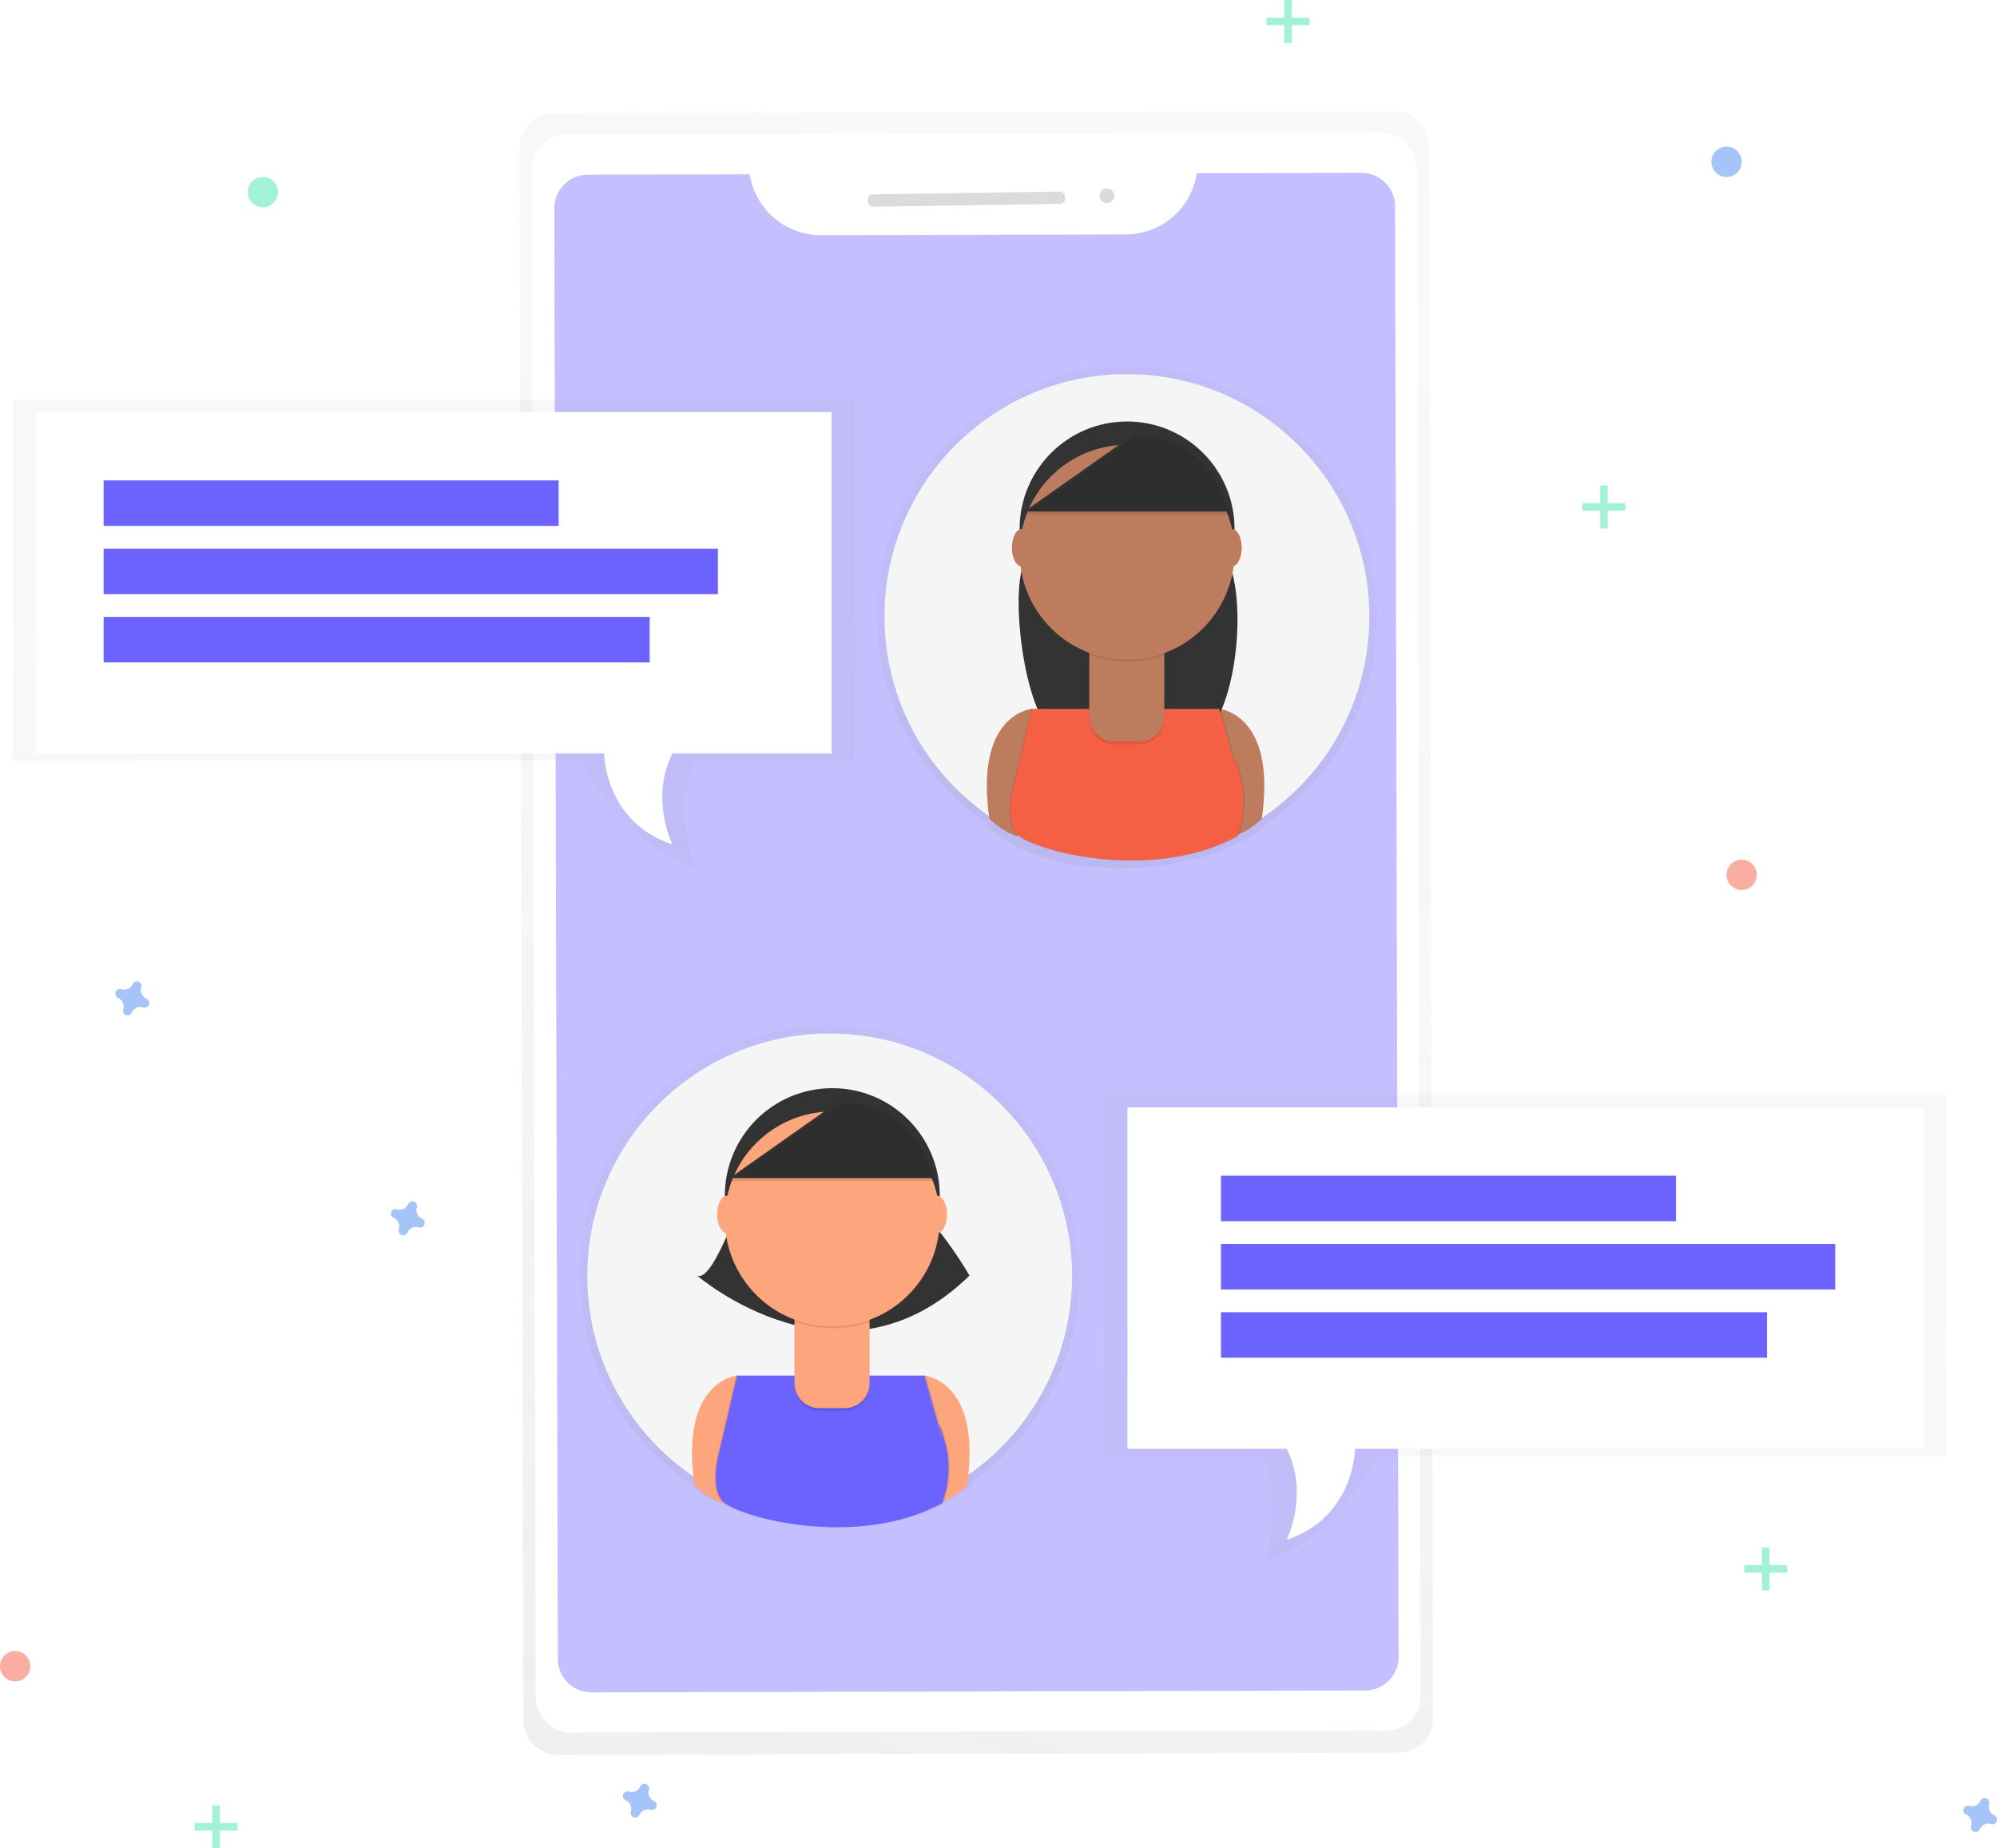 <svg xmlns="http://www.w3.org/2000/svg" xmlns:xlink="http://www.w3.org/1999/xlink" width="789.99" height="731" viewBox="0 0 789.99 731"><defs><linearGradient id="a" x1="461.46" y1="792.95" x2="746" y2="121.07" gradientTransform="translate(-13.63 -2.04) rotate(-.14)" gradientUnits="userSpaceOnUse"><stop offset="0" stop-color="#808080" stop-opacity=".25"/><stop offset=".54" stop-color="#808080" stop-opacity=".12"/><stop offset="1" stop-color="#808080" stop-opacity=".1"/></linearGradient><linearGradient id="b" x1="533.21" y1="688.58" x2="533.21" y2="490.28" xlink:href="#a"/><linearGradient id="c" x1="-602.79" y1="427.8" x2="-602.79" y2="229.5" gradientTransform="matrix(-1 0 0 1 48 0)" xlink:href="#a"/><linearGradient id="d" x1="376.5" y1="427.5" x2="376.5" y2="242.61" xlink:href="#a"/><linearGradient id="e" x1="3313.5" y1="702.5" x2="3313.5" y2="517.61" gradientTransform="matrix(-1 0 0 1 4122 0)" xlink:href="#a"/></defs><title>chating</title><path d="M756.67 128.49l-332.5.81a13.66 13.66 0 0 0-13.63 13.7l1.51 621.89a13.66 13.66 0 0 0 13.7 13.63l332.5-.81a13.66 13.66 0 0 0 13.63-13.71l-1.51-621.89a13.66 13.66 0 0 0-13.7-13.62z" transform="translate(-205 -84.5)" fill="url(#a)" opacity=".5"/><rect x="416.16" y="137.38" width="350.11" height="631.95" rx="13.64" ry="13.64" transform="translate(-206.11 -83.06) rotate(-.14)" fill="#fff"/><path d="M678.43 153a28.38 28.38 0 0 1-27.91 24.21l-120.93.29a28.38 28.38 0 0 1-28-24.07l-64.05.16a13.3 13.3 0 0 0-13.27 13.33l1.39 573.67a13.3 13.3 0 0 0 13.34 13.27l306-.74a13.3 13.3 0 0 0 13.27-13.33l-1.39-573.67a13.3 13.3 0 0 0-13.33-13.27z" transform="translate(-205 -84.5)" fill="#6c63ff" opacity=".4"/><rect x="548.33" y="160.81" width="78.02" height="4.88" rx="2" ry="2" transform="translate(-207.39 -75.65) rotate(-.86)" fill="#dbdbdb"/><circle cx="642.91" cy="161.92" r="2.93" transform="translate(-207.37 -74.82) rotate(-.86)" fill="#dbdbdb"/><path d="M632.07 589.13a98.85 98.85 0 1 0-154 82l.06.44a33.84 33.84 0 0 0 11.21 7.13l.13-.44c4.63 4 24.12 10.33 46.51 10.27h.49c14.18 0 29.58-2.5 43.12-9.83 0 0 .12-.26.3-.75a35.21 35.21 0 0 0 9.32-6.38l.16-1.12a98.74 98.74 0 0 0 42.7-81.32z" transform="translate(-205 -84.5)" fill="url(#b)" opacity=".5"/><circle cx="328.21" cy="504.64" r="95.89" fill="#f5f5f5"/><path d="M496.58 628.57s-22.85 1.87-16.8 43.49a32.82 32.82 0 0 0 10.87 6.94l12.85-43.49zM570.72 628.57s22.85 1.87 16.8 43.49a32.82 32.82 0 0 1-10.87 6.94l-12.85-43.51z" transform="translate(-205 -84.5)" fill="#fda57d"/><path d="M292.57 475.86s-10.87 31.64-16.8 28.64c0 0 57.22 49.43 107.75 0 0 0-8.9-15.82-21.75-28.67z" fill="#333"/><circle cx="329.25" cy="472.89" r="42.51" fill="#333"/><path d="M570.28 628.57h-74.13l-6.92 29.66s-4.06 13.73 1 19.77 52.28 19.77 87 1a38.68 38.68 0 0 0 1-24.71c-4-13.84-1-1-1-1zM571.27 628.57h-74.14l-6.92 29.66s-4.06 13.73 1 19.77 52.28 19.77 87 1a38.68 38.68 0 0 0 1-24.71c-4-13.84-1-1-1-1z" transform="translate(-205 -84.5)" opacity=".1"/><path d="M570.72 628.57h-74.14l-6.92 29.66s-4.06 13.73 1 19.77 52.28 19.77 87 1a38.68 38.68 0 0 0 1-24.71c-4-13.84-1-1-1-1z" transform="translate(-205 -84.5)" fill="#6c63ff"/><path d="M314.32 519.46h29.68v28.7a9.85 9.85 0 0 1-9.85 9.85h-10a9.85 9.85 0 0 1-9.85-9.85v-28.7h.02z" opacity=".1"/><path d="M314.32 518.37h29.68v28.7a9.85 9.85 0 0 1-9.85 9.85h-10a9.85 9.85 0 0 1-9.85-9.85v-28.7h.02z" fill="#fda57d"/><path d="M519.38 607.14a42.68 42.68 0 0 0 29.66.08v-3.64h-29.66z" transform="translate(-205 -84.5)" opacity=".1"/><circle cx="329.25" cy="482.12" r="42.51" fill="#fda57d"/><path d="M288.62 465.97h81.06s-6.92-32.73-37.56-30.64l-43.5 30.64z" fill="#333"/><ellipse cx="287.63" cy="480.31" rx="3.95" ry="7.41" fill="#fda57d"/><ellipse cx="370.66" cy="480.31" rx="3.95" ry="7.41" fill="#fda57d"/><path d="M288.62 467.07h81.06s-6.92-32.73-37.56-30.64l-43.5 30.64z" opacity=".1"/><path d="M551.94 328.35a98.85 98.85 0 1 1 154 82l-.06.44a33.84 33.84 0 0 1-11.21 7.21l-.13-.44c-4.63 4-24.12 10.33-46.51 10.27h-.49c-14.18 0-29.58-2.5-43.12-9.83 0 0-.12-.26-.3-.75a35.21 35.21 0 0 1-9.32-6.38l-.16-1.12a98.74 98.74 0 0 1-42.7-81.4z" transform="translate(-205 -84.5)" fill="url(#c)" opacity=".5"/><circle cx="445.79" cy="243.86" r="95.89" fill="#f5f5f5"/><path d="M613.2 364.88s-22.85 1.87-16.8 43.49a32.82 32.82 0 0 0 10.87 6.92l12.85-43.49zM687.33 364.88s22.85 1.87 16.8 43.49a32.82 32.82 0 0 1-10.87 6.92l-12.85-43.49z" transform="translate(-205 -84.5)" fill="#be7c5e"/><path d="M409.18 212.17s-1.76 5.12-4.25 11c-5.44 13 .77 62.71 13.78 68 14.6 6 33.8 9.76 53.75 2.49 17.33-6.32 22.68-63 10.42-76.75-1.44-1.62-2.94-3.23-4.51-4.79z" fill="#333"/><circle cx="445.86" cy="209.21" r="42.51" fill="#333"/><path d="M686.9 364.88h-74.14l-6.92 29.66s-4.06 13.73 1 19.77 52.28 19.77 87 1a38.68 38.68 0 0 0 1-24.71c-4-13.84-1-1-1-1zM687.88 364.88h-74.14l-6.92 29.66s-4.06 13.73 1 19.77 52.28 19.77 87 1a38.68 38.68 0 0 0 1-24.71c-4-13.84-1-1-1-1z" transform="translate(-205 -84.5)" opacity=".1"/><path d="M687.33 364.88h-74.13l-6.92 29.66s-4.06 13.73 1 19.77 52.28 19.77 87 1a38.68 38.68 0 0 0 1-24.71c-4-13.84-1-1-1-1z" transform="translate(-205 -84.5)" fill="#f55f44"/><path d="M430.93 255.78h29.66v28.7a9.85 9.85 0 0 1-9.85 9.85h-10a9.85 9.85 0 0 1-9.85-9.85v-28.7z" opacity=".1"/><path d="M430.93 254.68h29.66v28.7a9.85 9.85 0 0 1-9.85 9.85h-10a9.85 9.85 0 0 1-9.85-9.85v-28.7h.04z" fill="#be7c5e"/><path d="M636 343.45a42.68 42.68 0 0 0 29.66.08v-3.64h-29.66z" transform="translate(-205 -84.5)" opacity=".1"/><circle cx="445.86" cy="218.43" r="42.51" fill="#be7c5e"/><path d="M405.23 202.29h81.06s-6.92-32.73-37.56-30.64l-43.5 30.64z" fill="#333"/><ellipse cx="404.24" cy="216.62" rx="3.95" ry="7.41" fill="#be7c5e"/><ellipse cx="487.27" cy="216.62" rx="3.95" ry="7.41" fill="#be7c5e"/><path d="M405.23 203.39h81.06s-6.92-32.73-37.56-30.64l-43.5 30.64z" opacity=".1"/><path d="M5 158.11v142.72h224.86s16.6 32.67 45.14 42.17c0 0-9.11-23.14.4-42.17h62.6v-142.72z" fill="url(#d)" opacity=".5"/><path d="M14 163v135h225s0 27 27 36c0 0-9-18 0-36h63v-135z" fill="#fff"/><path fill="#6c63ff" d="M41 190h180v18h-180zM41 217h243v18h-243zM41 244h216v18h-216z"/><path d="M770 433.11v142.72h-224.85s-16.6 32.67-45.15 42.17c0 0 9.11-23.14-.4-42.17h-62.6v-142.72z" fill="url(#e)" opacity=".5"/><path d="M761 438v135h-225s0 27-27 36c0 0 9-18 0-36h-63v-135z" fill="#fff"/><path fill="#6c63ff" d="M483 465h180v18h-180zM483 492h243v18h-243zM483 519h216v18h-216z"/><g opacity=".5" fill="#47e6b1"><path d="M84 714h3v17h-3zM94 721v3h-17v-3z"/></g><g opacity=".5" fill="#47e6b1"><path d="M633 192h3v17h-3zM643 199v3h-17v-3z"/></g><g opacity=".5" fill="#47e6b1"><path d="M697 612h3v17h-3zM707 619v3h-17v-3z"/></g><g opacity=".5" fill="#47e6b1"><path d="M508 0h3v17h-3zM518 7v3h-17v-3z"/></g><path d="M463.7 796.81a3.67 3.67 0 0 1-2-4.44 1.77 1.77 0 0 0 .08-.41 1.84 1.84 0 0 0-3.31-1.22 1.77 1.77 0 0 0-.2.36 3.67 3.67 0 0 1-4.44 2 1.77 1.77 0 0 0-.41-.08 1.84 1.84 0 0 0-1.22 3.31 1.77 1.77 0 0 0 .36.2 3.67 3.67 0 0 1 2 4.44 1.77 1.77 0 0 0-.08.41 1.84 1.84 0 0 0 3.31 1.22 1.77 1.77 0 0 0 .2-.36 3.67 3.67 0 0 1 4.44-2 1.77 1.77 0 0 0 .41.08 1.84 1.84 0 0 0 1.22-3.31 1.77 1.77 0 0 0-.36-.2zM262.9 479.46a3.67 3.67 0 0 1-2-4.44 1.77 1.77 0 0 0 .08-.41 1.84 1.84 0 0 0-3.31-1.22 1.77 1.77 0 0 0-.2.36 3.67 3.67 0 0 1-4.44 2 1.77 1.77 0 0 0-.41-.08 1.84 1.84 0 0 0-1.22 3.31 1.77 1.77 0 0 0 .36.2 3.67 3.67 0 0 1 2 4.44 1.77 1.77 0 0 0-.08.41 1.84 1.84 0 0 0 3.32 1.27 1.77 1.77 0 0 0 .2-.36 3.67 3.67 0 0 1 4.44-2 1.77 1.77 0 0 0 .41.08 1.84 1.84 0 0 0 1.22-3.31 1.77 1.77 0 0 0-.37-.25zM371.9 566.46a3.67 3.67 0 0 1-2-4.44 1.77 1.77 0 0 0 .08-.41 1.84 1.84 0 0 0-3.31-1.22 1.77 1.77 0 0 0-.2.36 3.67 3.67 0 0 1-4.44 2 1.77 1.77 0 0 0-.41-.08 1.84 1.84 0 0 0-1.22 3.31 1.77 1.77 0 0 0 .36.2 3.67 3.67 0 0 1 2 4.44 1.77 1.77 0 0 0-.08.41 1.84 1.84 0 0 0 3.32 1.27 1.77 1.77 0 0 0 .2-.36 3.67 3.67 0 0 1 4.44-2 1.77 1.77 0 0 0 .41.08 1.84 1.84 0 0 0 1.22-3.31 1.77 1.77 0 0 0-.37-.25zM993.9 802.46a3.67 3.67 0 0 1-2-4.44 1.77 1.77 0 0 0 .08-.41 1.84 1.84 0 0 0-3.31-1.22 1.77 1.77 0 0 0-.2.36 3.67 3.67 0 0 1-4.44 2 1.77 1.77 0 0 0-.41-.08 1.84 1.84 0 0 0-1.22 3.31 1.77 1.77 0 0 0 .36.2 3.67 3.67 0 0 1 2 4.44 1.77 1.77 0 0 0-.08.41 1.84 1.84 0 0 0 3.32 1.27 1.77 1.77 0 0 0 .2-.36 3.67 3.67 0 0 1 4.44-2 1.77 1.77 0 0 0 .41.08 1.84 1.84 0 0 0 1.22-3.31 1.77 1.77 0 0 0-.37-.25z" transform="translate(-205 -84.5)" fill="#4d8af0" opacity=".5"/><circle cx="6" cy="659" r="6" fill="#f55f44" opacity=".5"/><circle cx="683" cy="64" r="6" fill="#4d8af0" opacity=".5"/><circle cx="104" cy="76" r="6" fill="#47e6b1" opacity=".5"/><circle cx="689" cy="346" r="6" fill="#f55f44" opacity=".5"/></svg>